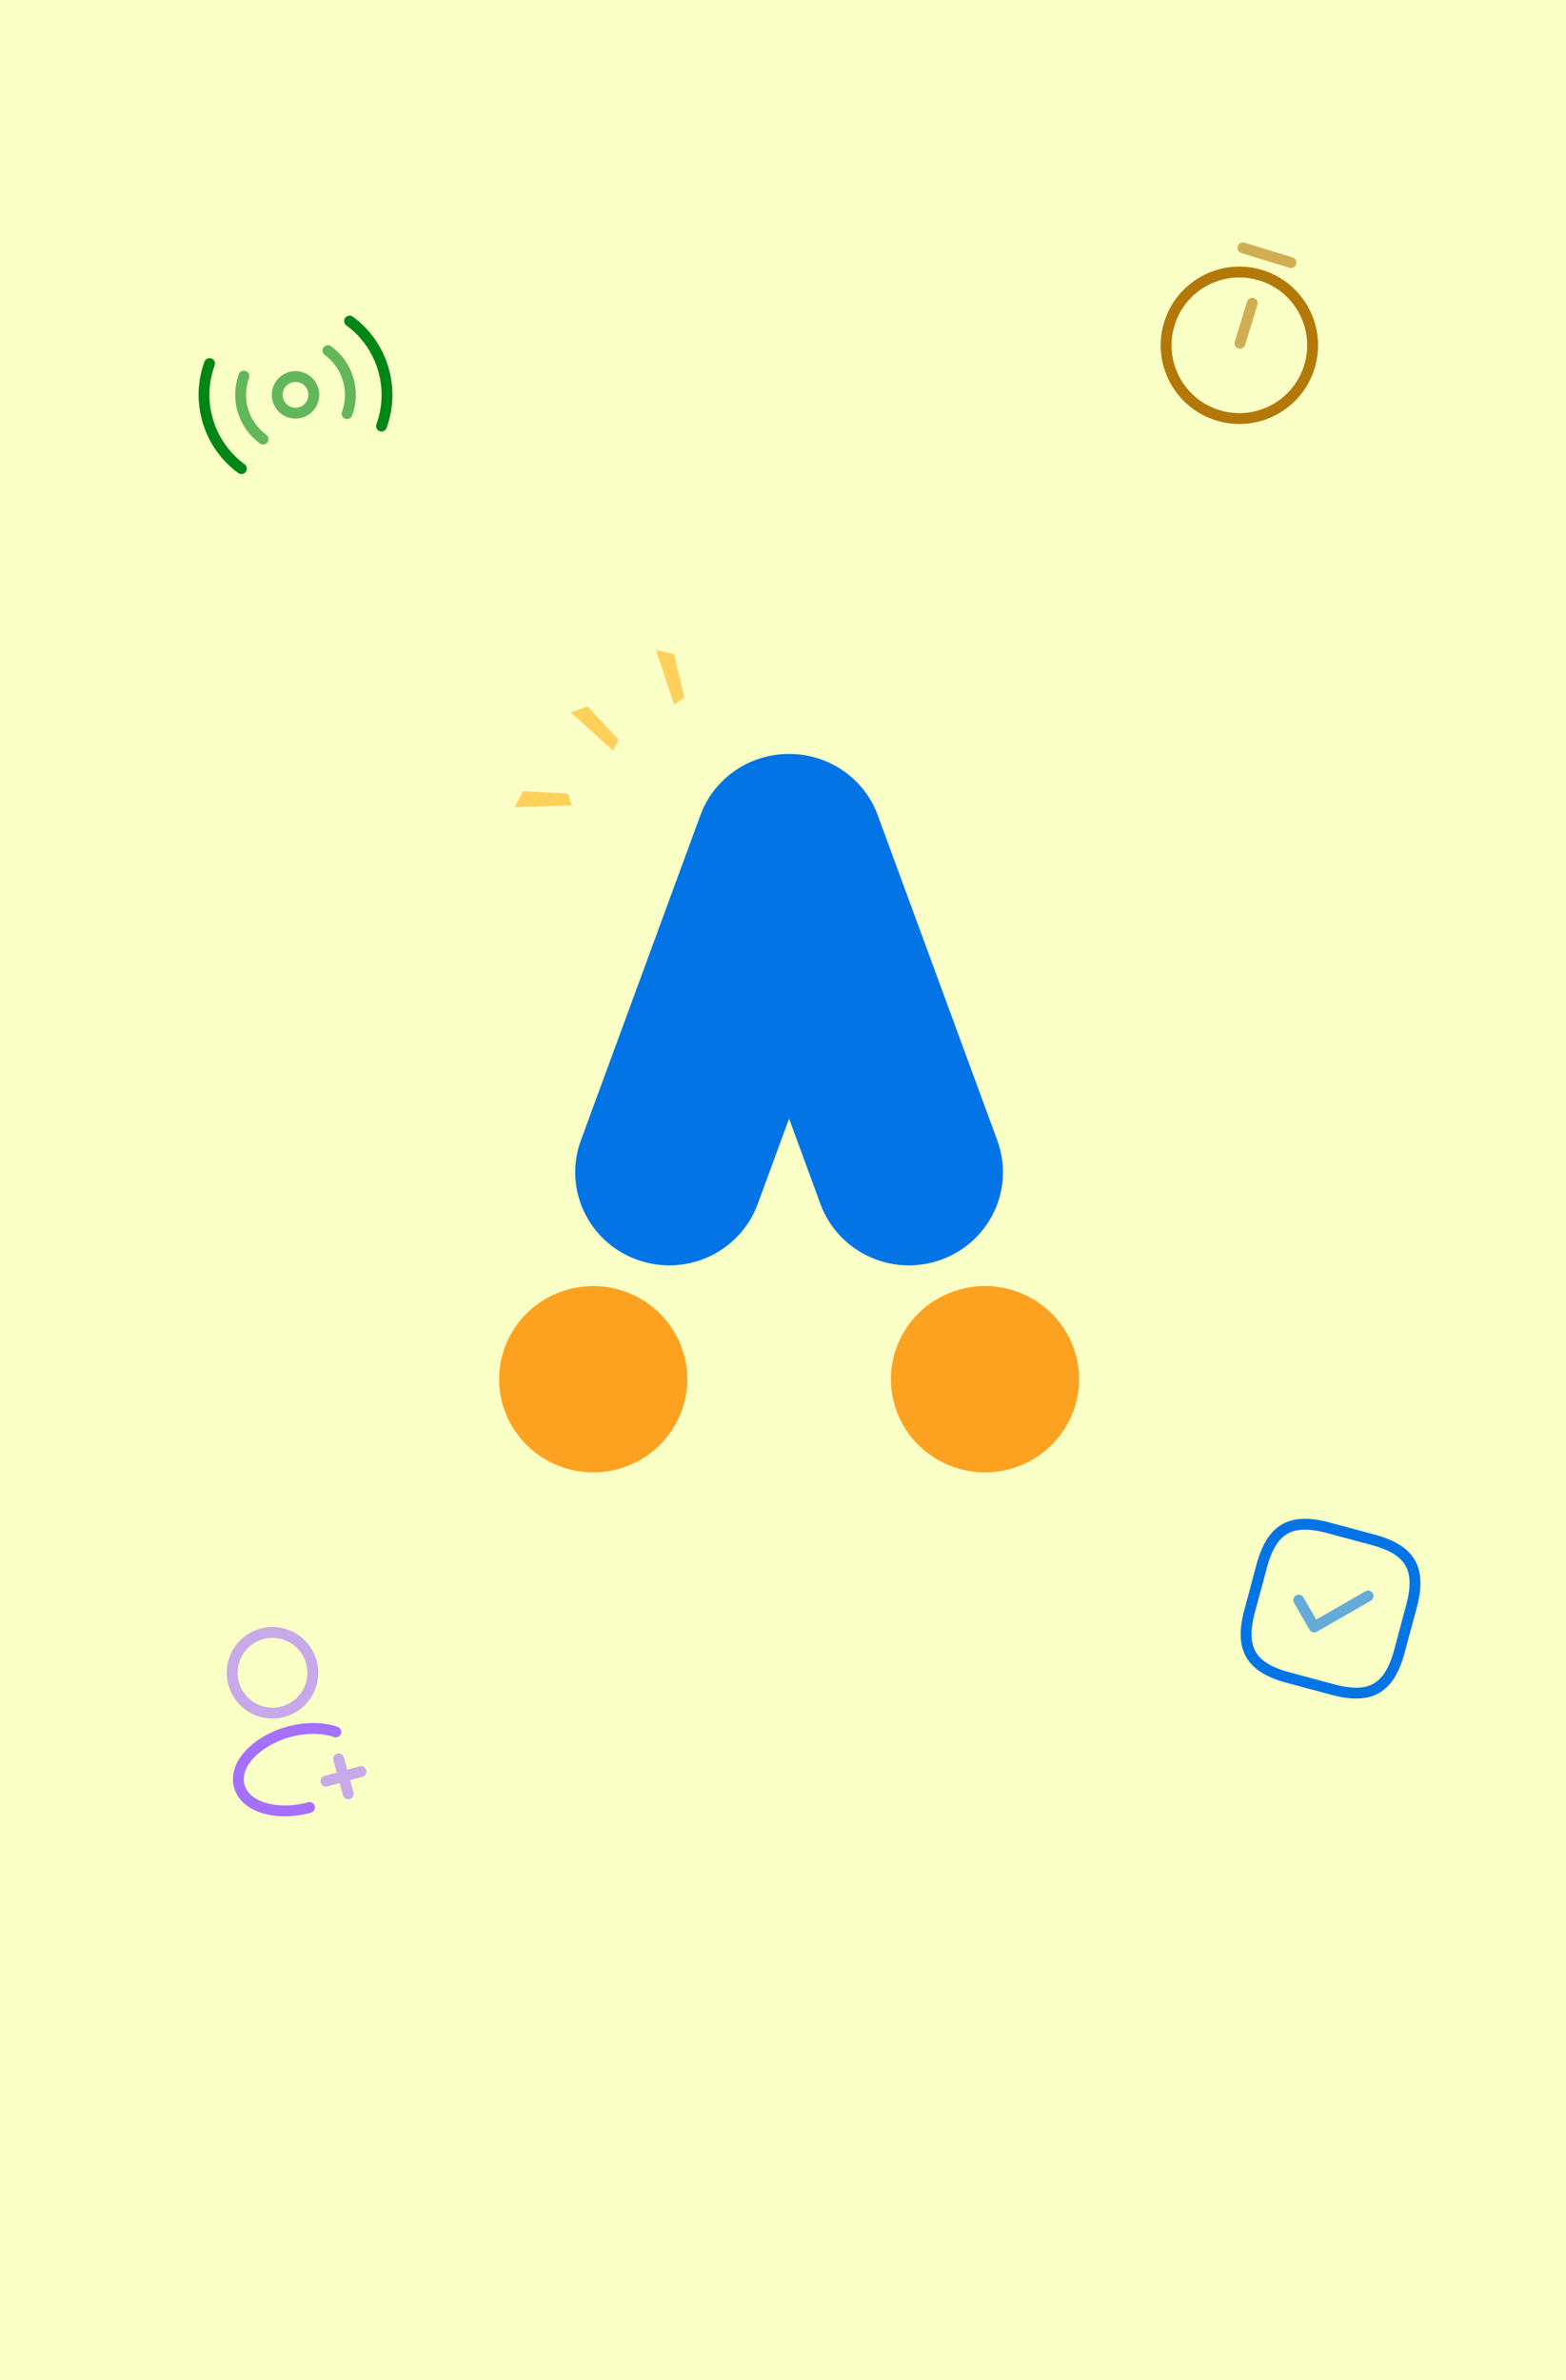 <svg width="433" height="658" viewBox="0 0 433 658" fill="none" xmlns="http://www.w3.org/2000/svg">
<rect width="433" height="658" fill="#FAFFC6"/>
<g clip-path="url(#clip0_1803_350)">
<path d="M362.05 101.391C358.778 112.081 347.446 118.102 336.756 114.829C326.066 111.557 320.046 100.225 323.318 89.535C326.59 78.845 337.922 72.825 348.612 76.097C359.302 79.369 365.322 90.701 362.05 101.391Z" stroke="#B37807" stroke-width="3" stroke-linecap="round" stroke-linejoin="round"/>
<path opacity="0.6" d="M346.24 83.837L342.853 94.904" stroke="#B37807" stroke-width="3" stroke-linecap="round" stroke-linejoin="round"/>
<path opacity="0.6" d="M343.666 68.529L356.945 72.594" stroke="#B37807" stroke-width="3" stroke-miterlimit="10" stroke-linecap="round" stroke-linejoin="round"/>
</g>
<g clip-path="url(#clip1_1803_350)">
<path opacity="0.6" d="M83.181 114.005C85.855 113.193 87.364 110.368 86.552 107.695C85.74 105.022 82.915 103.512 80.242 104.324C77.568 105.136 76.059 107.961 76.871 110.634C77.683 113.308 80.508 114.817 83.181 114.005Z" stroke="#008615" stroke-width="3" stroke-linecap="round" stroke-linejoin="round"/>
<path d="M105.48 117.8C107.302 112.832 107.564 107.254 105.911 101.809C104.258 96.363 100.938 91.873 96.661 88.757" stroke="#008615" stroke-width="3" stroke-linecap="round" stroke-linejoin="round"/>
<path d="M57.939 100.518C56.117 105.485 55.855 111.063 57.508 116.509C59.161 121.954 62.481 126.444 66.758 129.56" stroke="#008615" stroke-width="3" stroke-linecap="round" stroke-linejoin="round"/>
<path opacity="0.6" d="M95.975 114.352C97.055 111.381 97.225 108.025 96.233 104.758C95.241 101.49 93.233 98.796 90.683 96.927" stroke="#008615" stroke-width="3" stroke-linecap="round" stroke-linejoin="round"/>
<path opacity="0.6" d="M67.447 103.97C66.367 106.941 66.196 110.297 67.188 113.564C68.18 116.832 70.188 119.526 72.738 121.395" stroke="#008615" stroke-width="3" stroke-linecap="round" stroke-linejoin="round"/>
</g>
<g clip-path="url(#clip2_1803_350)">
<g opacity="0.6">
<path d="M99.809 489.77L90.119 492.436" stroke="#A56FFF" stroke-width="3" stroke-linecap="round" stroke-linejoin="round"/>
<path d="M96.296 495.948L93.631 486.258" stroke="#A56FFF" stroke-width="3" stroke-linecap="round" stroke-linejoin="round"/>
</g>
<path opacity="0.6" d="M78.702 473.089C78.453 473.131 78.162 473.211 77.902 473.309C72.083 474.701 66.206 471.236 64.606 465.422C62.95 459.494 66.445 453.347 72.38 451.715C78.315 450.082 84.462 453.577 86.094 459.512C87.693 465.326 84.39 471.316 78.702 473.089Z" stroke="#A56FFF" stroke-width="3" stroke-linecap="round" stroke-linejoin="round"/>
<path d="M85.574 499.705C81.165 500.917 76.474 501.009 72.518 499.7C65.576 497.388 63.817 490.992 68.607 485.48C74.043 479.19 84.968 476.185 92.856 478.81" stroke="#A56FFF" stroke-width="3" stroke-linecap="round" stroke-linejoin="round"/>
</g>
<g clip-path="url(#clip3_1803_350)">
<path d="M356.131 463.779L368.554 467.114C378.907 469.894 384.16 466.864 386.939 456.512L390.274 444.088C393.054 433.736 390.024 428.483 379.672 425.703L367.248 422.368C356.896 419.589 351.643 422.618 348.863 432.971L345.528 445.394C342.749 455.747 345.778 461 356.131 463.779Z" stroke="#0274E6" stroke-width="3" stroke-linecap="round" stroke-linejoin="round"/>
<path d="M359.103 442.375L363.39 449.808L378.276 441.24" stroke="#0274E6" stroke-opacity="0.6" stroke-width="3" stroke-linecap="round" stroke-linejoin="round"/>
</g>
<path d="M260.2 348.274C273.7 343.408 280.662 328.635 275.746 315.27L242.7 225.39C238.849 214.907 228.835 208.41 218.18 208.443C207.525 208.41 197.511 214.907 193.66 225.39L160.614 315.27C155.698 328.635 162.66 343.408 176.159 348.274C189.659 353.141 204.581 346.249 209.496 332.884L218.18 309.267L226.863 332.884C231.779 346.249 246.701 353.141 260.2 348.274Z" fill="#0274E6"/>
<path d="M296.785 372.497C291.87 359.133 276.948 352.24 263.448 357.107C249.949 361.973 242.987 376.746 247.903 390.111C252.818 403.476 267.74 410.368 281.24 405.501C294.739 400.643 301.701 385.862 296.785 372.497Z" fill="#FDA220"/>
<path d="M172.914 357.107C159.414 352.24 144.493 359.133 139.577 372.497C134.661 385.862 141.623 400.635 155.122 405.501C168.622 410.368 183.544 403.476 188.459 390.111C193.367 376.755 186.413 361.973 172.914 357.107Z" fill="#FDA220"/>
<path d="M181.407 179.748L186.335 180.753L189.211 192.86L186.41 194.806L181.407 179.748Z" fill="#FFD15B"/>
<path d="M157.734 196.915L162.515 195.355L170.997 204.46L169.523 207.536L157.734 196.915Z" fill="#FFD15B"/>
<path d="M142.257 223.165L144.623 218.728L157.048 219.417L158.116 222.656L142.257 223.165Z" fill="#FFD15B"/>
<defs>
<clipPath id="clip0_1803_350">
<rect width="55.551" height="55.551" fill="white" transform="translate(325.102 58) rotate(17.019)"/>
</clipPath>
<clipPath id="clip1_1803_350">
<rect width="60.704" height="60.704" fill="white" transform="translate(43.849 88.935) rotate(-16.89)"/>
</clipPath>
<clipPath id="clip2_1803_350">
<rect width="60.299" height="60.299" fill="white" transform="translate(42 454.859) rotate(-15.379)"/>
</clipPath>
<clipPath id="clip3_1803_350">
<rect width="51.453" height="51.453" fill="white" transform="translate(349.727 413.223) rotate(15.028)"/>
</clipPath>
</defs>
</svg>

